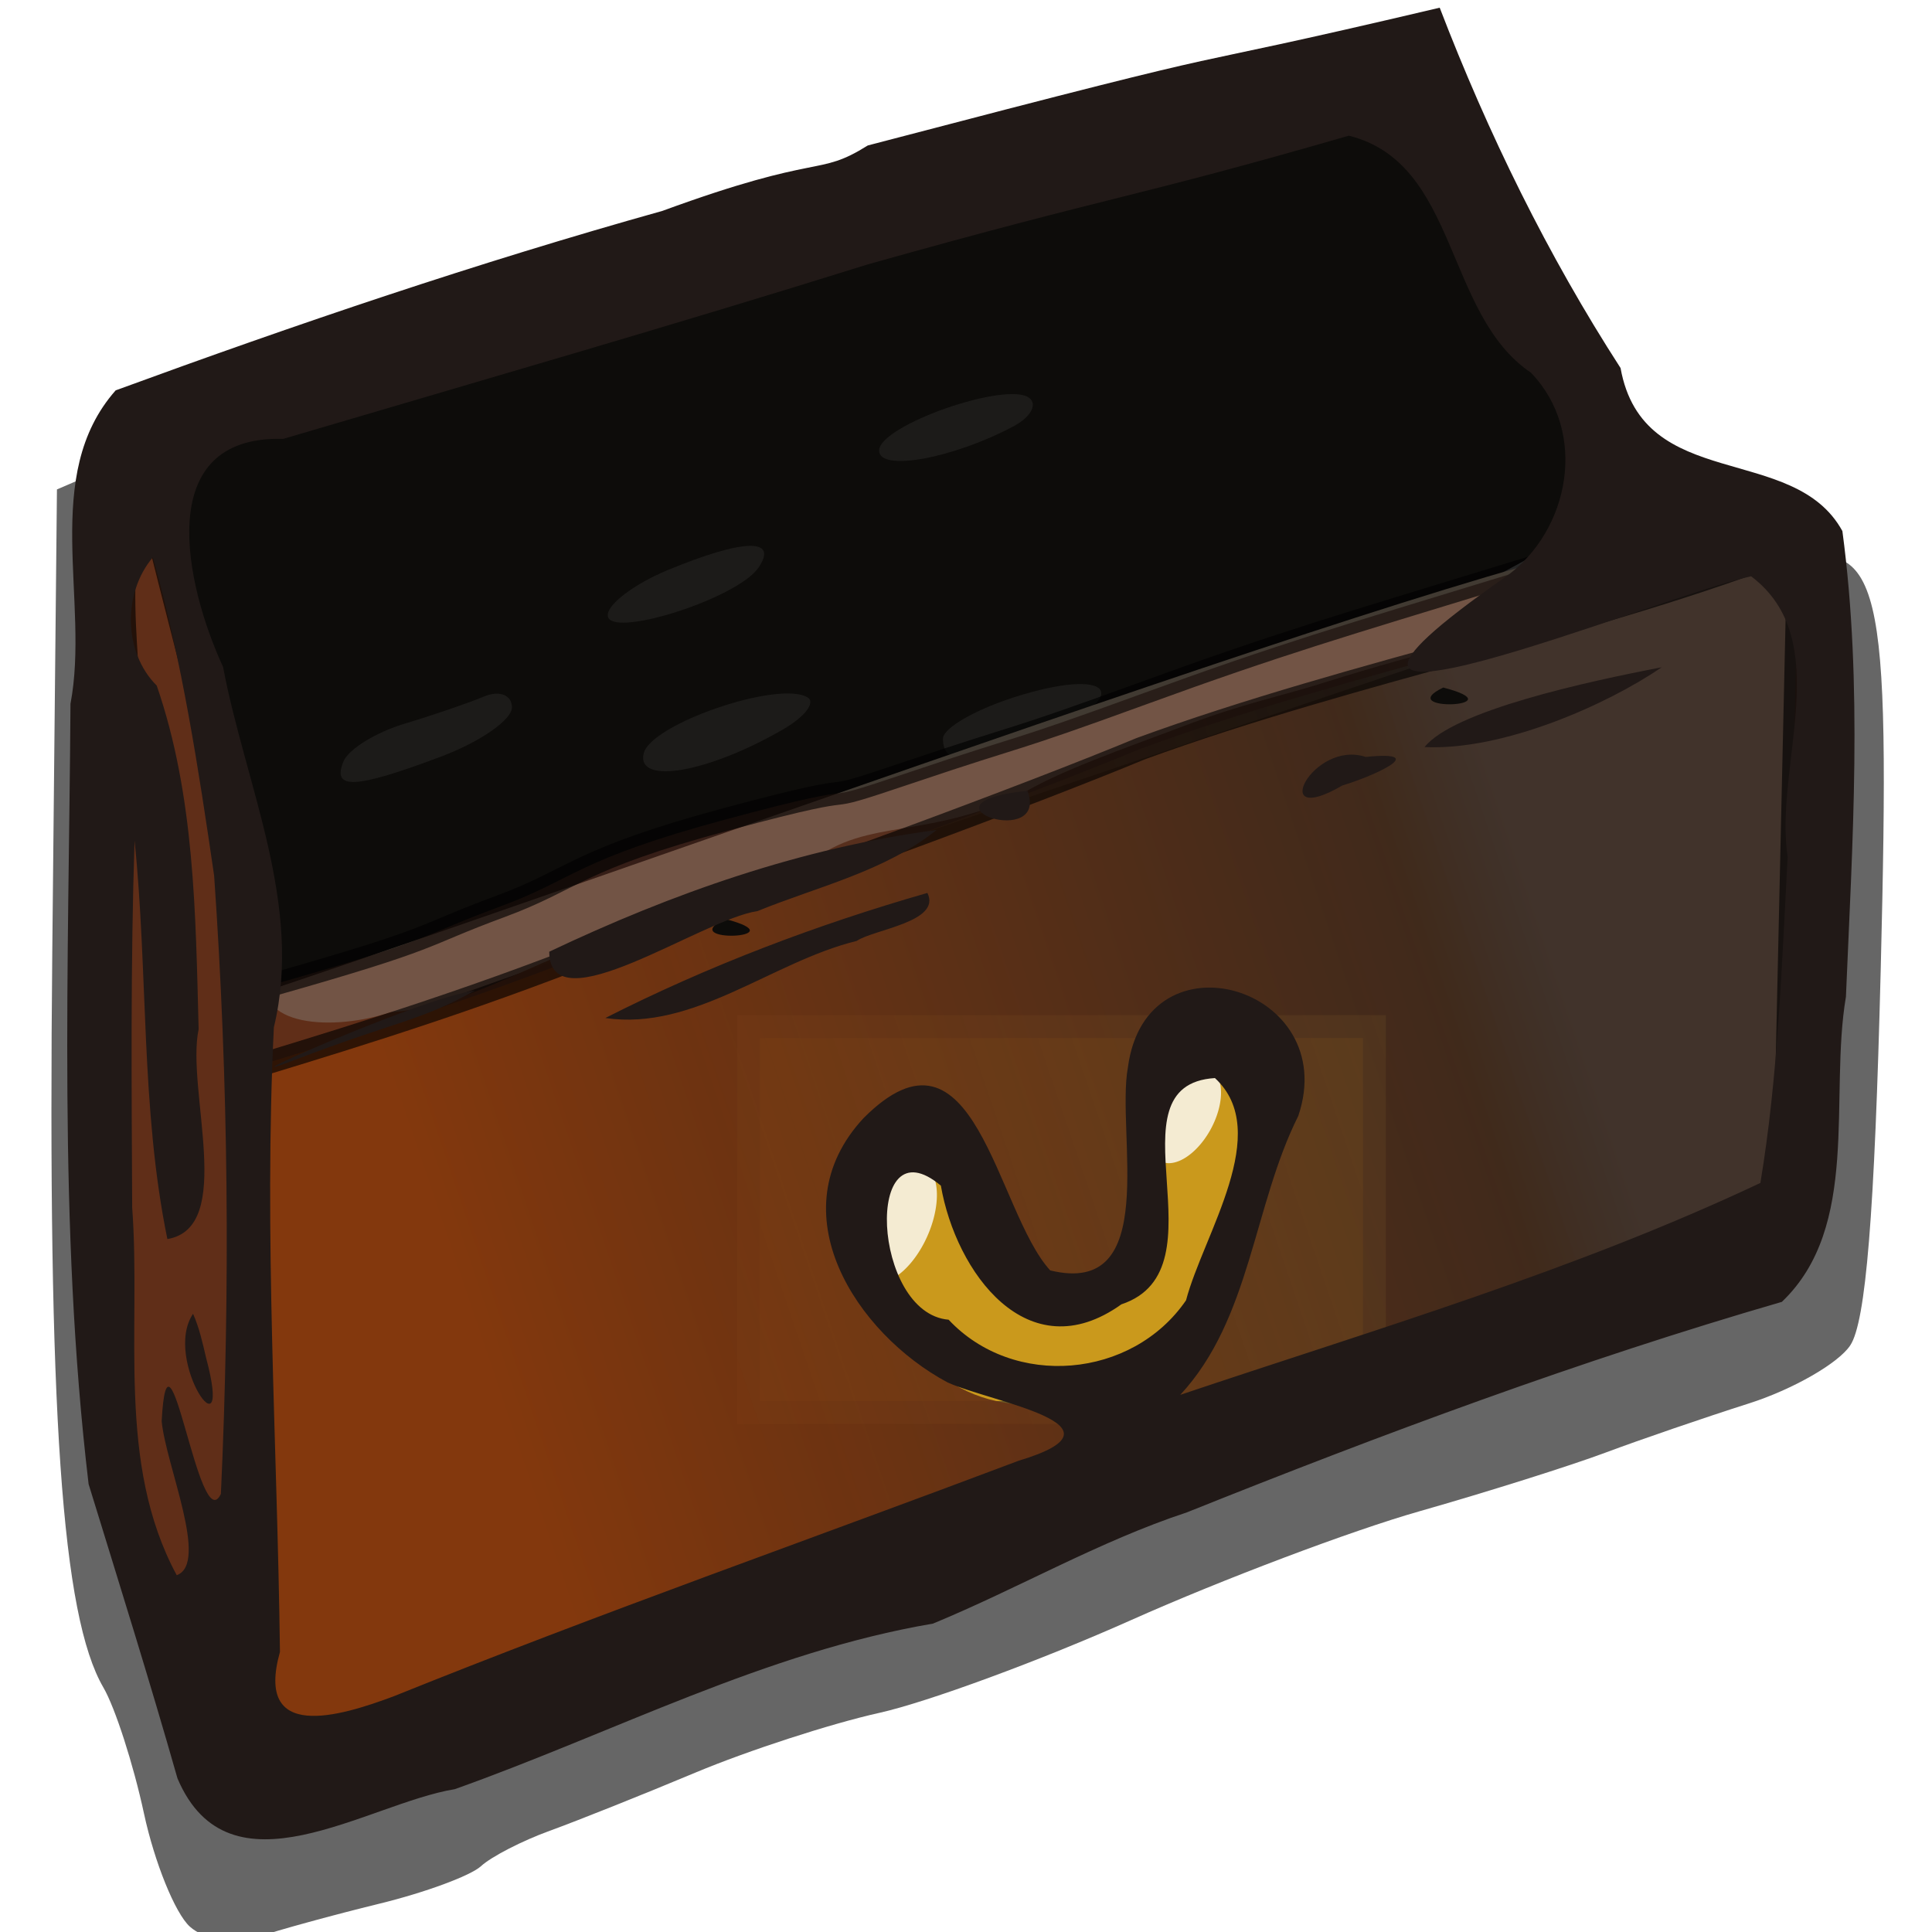 <?xml version="1.0" encoding="UTF-8" standalone="no"?>
<!-- Created with Inkscape (http://www.inkscape.org/) -->
<svg
   xmlns:dc="http://purl.org/dc/elements/1.1/"
   xmlns:cc="http://creativecommons.org/ns#"
   xmlns:rdf="http://www.w3.org/1999/02/22-rdf-syntax-ns#"
   xmlns:svg="http://www.w3.org/2000/svg"
   xmlns="http://www.w3.org/2000/svg"
   xmlns:xlink="http://www.w3.org/1999/xlink"
   xmlns:sodipodi="http://sodipodi.sourceforge.net/DTD/sodipodi-0.dtd"
   xmlns:inkscape="http://www.inkscape.org/namespaces/inkscape"
   width="48"
   height="48"
   id="svg17524"
   sodipodi:version="0.32"
   inkscape:version="0.46"
   version="1.0"
   sodipodi:docbase="/home/tim/pix/icons/Baroque/scalable/status"
   sodipodi:docname="folder-open.svg"
   inkscape:output_extension="org.inkscape.output.svg.inkscape">
  <sodipodi:namedview
     id="base"
     pagecolor="#ffffff"
     bordercolor="#666666"
     borderopacity="1.0"
     inkscape:pageopacity="0.0"
     inkscape:pageshadow="2"
     inkscape:zoom="7.8555556"
     inkscape:cx="20.558699"
     inkscape:cy="38.651867"
     inkscape:current-layer="layer1"
     showgrid="true"
     inkscape:document-units="px"
     inkscape:grid-bbox="true"
     width="90px"
     height="90px"
     inkscape:window-width="1008"
     inkscape:window-height="920"
     inkscape:window-x="69"
     inkscape:window-y="48" />
  <defs
     id="defs17526">
    <inkscape:perspective
       sodipodi:type="inkscape:persp3d"
       inkscape:vp_x="0 : 45 : 1"
       inkscape:vp_y="0 : 1000 : 0"
       inkscape:vp_z="90 : 45 : 1"
       inkscape:persp3d-origin="45 : 30 : 1"
       id="perspective41" />
    <linearGradient
       inkscape:collect="always"
       id="linearGradient3315">
      <stop
         style="stop-color:#90714c;stop-opacity:1;"
         offset="0"
         id="stop3317" />
      <stop
         style="stop-color:#90714c;stop-opacity:0;"
         offset="1"
         id="stop3319" />
    </linearGradient>
    <linearGradient
       id="linearGradient3303">
      <stop
         style="stop-color:#83380d;stop-opacity:1;"
         offset="0"
         id="stop3305" />
      <stop
         id="stop3167"
         offset="0.9"
         style="stop-color:#472e1e;stop-opacity:0.875;" />
      <stop
         style="stop-color:#4e3d33;stop-opacity:0.8;"
         offset="1"
         id="stop3307" />
    </linearGradient>
    <filter
       inkscape:collect="always"
       id="filter27086">
      <feGaussianBlur
         inkscape:collect="always"
         stdDeviation="1.209"
         id="feGaussianBlur27088" />
    </filter>
    <linearGradient
       inkscape:collect="always"
       xlink:href="#linearGradient3303"
       id="linearGradient3309"
       x1="26.385"
       y1="60.014"
       x2="74.149"
       y2="43.391"
       gradientUnits="userSpaceOnUse" />
    <linearGradient
       inkscape:collect="always"
       xlink:href="#linearGradient3315"
       id="linearGradient3321"
       x1="64.811"
       y1="46.171"
       x2="52.85"
       y2="9.601"
       gradientUnits="userSpaceOnUse" />
    <linearGradient
       inkscape:collect="always"
       xlink:href="#linearGradient3303"
       id="linearGradient3332"
       gradientUnits="userSpaceOnUse"
       x1="26.385"
       y1="60.014"
       x2="74.149"
       y2="43.391" />
    <linearGradient
       inkscape:collect="always"
       xlink:href="#linearGradient3303"
       id="linearGradient3203"
       gradientUnits="userSpaceOnUse"
       x1="26.385"
       y1="60.014"
       x2="74.149"
       y2="43.391" />
    <linearGradient
       inkscape:collect="always"
       xlink:href="#linearGradient3303"
       id="linearGradient2432"
       gradientUnits="userSpaceOnUse"
       x1="26.385"
       y1="60.014"
       x2="74.149"
       y2="43.391" />
    <linearGradient
       inkscape:collect="always"
       xlink:href="#linearGradient3303"
       id="linearGradient2450"
       gradientUnits="userSpaceOnUse"
       x1="26.385"
       y1="60.014"
       x2="74.149"
       y2="43.391" />
    <linearGradient
       inkscape:collect="always"
       xlink:href="#linearGradient3303"
       id="linearGradient2457"
       gradientUnits="userSpaceOnUse"
       x1="26.385"
       y1="60.014"
       x2="74.149"
       y2="43.391"
       gradientTransform="matrix(0.573,0,0,0.589,-2.585,-1.75)" />
    <linearGradient
       inkscape:collect="always"
       xlink:href="#linearGradient3303"
       id="linearGradient2486"
       gradientUnits="userSpaceOnUse"
       gradientTransform="matrix(0.573,0,0,0.589,-2.585,-1.75)"
       x1="26.385"
       y1="60.014"
       x2="74.149"
       y2="43.391" />
  </defs>
  <g
     inkscape:groupmode="layer"
     id="layer10"
     inkscape:label="SHADOW"
     style="display:inline" />
  <g
     inkscape:groupmode="layer"
     id="layer3"
     inkscape:label="yellow"
     style="display:inline" />
  <g
     inkscape:groupmode="layer"
     id="layer9"
     inkscape:label="shade1"
     style="display:inline" />
  <g
     inkscape:groupmode="layer"
     id="layer5"
     inkscape:label="woodwork"
     style="display:inline" />
  <g
     inkscape:groupmode="layer"
     id="layer2"
     inkscape:label="shade2"
     style="display:inline" />
  <g
     inkscape:groupmode="layer"
     id="layer1"
     inkscape:label="outline"
     style="display:inline">
    <g
       id="g2469"
       transform="matrix(0.977,0,0,0.977,-0.417,0.5)">
      <path
         transform="matrix(0.583,0,0,0.578,-3.502,-0.287)"
         style="fill:#000000;fill-opacity:0.6;display:inline;filter:url(#filter27086)"
         d="M 15.02,84.375 C 14.379,83.79 13.477,81.546 13.017,79.389 C 12.557,77.232 11.761,74.741 11.248,73.853 C 9.43,70.705 8.816,61.765 9.02,41.431 L 9.223,21.144 L 10.964,20.388 C 15.961,18.217 41.53,10.951 53.441,8.318 C 55.164,7.937 58.896,6.738 61.734,5.653 C 69.215,2.793 70.56,2.983 71.88,7.086 C 72.483,8.959 75.022,13.733 77.522,17.694 C 81.773,24.43 82.222,24.858 84.461,24.311 C 88.809,23.249 89.205,24.899 88.773,42.272 C 88.505,53.05 88.124,57.779 87.441,58.807 C 86.915,59.598 84.925,60.746 83.019,61.358 C 81.113,61.97 78.3,62.943 76.769,63.52 C 75.237,64.098 71.578,65.261 68.637,66.106 C 65.697,66.95 60.057,69.097 56.103,70.877 C 52.15,72.657 47.191,74.5 45.085,74.972 C 42.978,75.445 39.375,76.626 37.077,77.596 C 34.779,78.567 31.917,79.719 30.718,80.158 C 29.518,80.596 28.169,81.297 27.719,81.715 C 27.269,82.134 25.274,82.877 23.285,83.366 C 21.296,83.856 18.885,84.523 17.927,84.848 C 16.97,85.173 15.662,84.96 15.02,84.375 z M 25.975,32.899 C 27.677,32.255 29.069,31.28 29.069,30.733 C 29.069,30.186 28.521,29.971 27.85,30.255 C 27.18,30.539 25.617,31.079 24.377,31.454 C 23.136,31.83 21.943,32.572 21.724,33.104 C 21.203,34.374 22.214,34.325 25.975,32.899 z M 40.907,31.695 C 41.864,31.136 42.334,30.501 41.951,30.284 C 40.647,29.546 35.098,31.477 34.813,32.767 C 34.504,34.159 37.631,33.609 40.907,31.695 z M 52.222,31.921 C 56.07,30.313 55.4,28.965 51.352,30.169 C 49.437,30.739 47.87,31.615 47.87,32.115 C 47.87,33.306 49.031,33.255 52.222,31.921 z M 67.626,28.788 C 67.96,28.327 66.872,28.41 65.209,28.972 C 63.546,29.535 62.019,30.247 61.817,30.555 C 61.226,31.455 66.958,29.711 67.626,28.788 z M 39.827,24.58 C 40.706,23.268 39.165,23.313 35.858,24.695 C 34.422,25.295 33.247,26.186 33.247,26.674 C 33.247,27.758 38.905,25.958 39.827,24.58 z M 50.949,18.366 C 51.684,17.972 51.998,17.414 51.645,17.126 C 50.692,16.349 45.085,18.322 45.085,19.435 C 45.085,20.375 48.293,19.79 50.949,18.366 z"
         id="path27068" />
      <path
         sodipodi:nodetypes="cssssssssssssscccssssssssssc"
         style="fill:#040301;fill-opacity:0.902;display:inline"
         d="M 6.325,45.123 C 5.605,44.485 4.657,40.766 5,39.925 C 5.12,39.632 4.889,39.262 4.487,39.103 C 3.291,38.629 2.85,33.688 2.933,21.698 C 3.021,9.124 2.332,10.626 8.919,8.646 C 11.27,7.94 14.331,7.002 15.72,6.563 C 17.11,6.123 19.034,5.605 19.996,5.41 C 20.958,5.216 22.665,4.764 23.79,4.407 C 25.383,3.901 25.912,4.875 26.771,4.515 C 28.715,3.701 29.112,4.171 30.869,3.384 C 31.514,3.095 32.013,2.037 33.225,1.644 C 36.154,0.693 36.624,0.819 37.277,2.729 C 37.601,3.677 38.746,5.976 39.822,7.838 C 40.898,9.7 41.719,11.507 41.647,11.852 C 41.574,12.198 40.652,12.951 39.597,13.525 L 37.68,14.568 L 39.429,14.192 C 40.391,13.985 41.44,13.617 41.761,13.373 C 42.081,13.13 43.184,12.794 44.211,12.627 C 46.993,12.176 47.194,12.946 46.774,22.454 C 46.564,27.219 46.254,30.344 45.946,30.795 C 45.449,31.522 36.297,35.133 34.921,35.145 C 34.514,35.148 31.996,36.107 29.323,37.275 C 26.651,38.442 23.503,39.611 22.328,39.872 C 20.15,40.355 17.456,41.39 13.971,43.083 C 12.903,43.602 11.154,44.242 10.085,44.505 C 9.016,44.767 7.879,45.144 7.559,45.341 C 7.238,45.539 6.683,45.441 6.325,45.123 z"
         id="path17602" />
      <path
         style="fill:none;fill-opacity:1;display:inline"
         d="M 6.77,43.231 C 6.764,42.503 6.694,38 6.615,33.224 C 6.536,28.449 6.622,24.4 6.807,24.227 C 6.992,24.054 6.901,23.062 6.605,22.022 C 6.308,20.982 5.675,18.452 5.197,16.4 C 4.719,14.347 4.093,12.531 3.806,12.364 C 3.518,12.197 3.283,11.857 3.283,11.608 C 3.283,10.694 21.633,5.069 25.206,4.888 C 27.246,4.784 26.759,6.164 24.482,6.936 C 22.137,7.731 21.325,8.684 21.708,10.194 C 21.91,10.992 22.298,11.089 23.956,10.756 C 26.729,10.199 27.456,9.512 27.307,7.587 C 27.196,6.14 27.32,5.983 28.823,5.678 C 29.88,5.463 30.784,4.815 31.377,3.846 C 32.597,1.853 35.915,0.969 36.509,2.48 C 36.725,3.031 37.819,5.369 38.938,7.676 C 40.925,11.77 40.954,11.884 40.104,12.382 C 39.626,12.662 37.835,12.961 36.125,13.045 C 32.447,13.226 30.878,14.021 30.878,15.703 C 30.878,16.662 31.132,16.895 32.177,16.895 C 32.891,16.895 34.32,16.51 35.352,16.04 C 36.385,15.569 37.36,15.306 37.519,15.456 C 37.679,15.605 38.917,15.308 40.271,14.795 C 44.753,13.098 45.587,12.919 46.014,13.567 C 46.834,14.808 46.362,30.335 45.492,30.729 C 45.257,30.836 42.616,31.768 39.623,32.801 C 36.63,33.834 31.908,35.602 29.129,36.73 C 26.35,37.858 23.115,38.986 21.939,39.237 C 20.763,39.488 18.49,40.251 16.886,40.933 C 12.764,42.686 7.84,44.535 7.267,44.546 C 7,44.551 6.776,43.959 6.77,43.231 z M 29.615,33.968 C 30.355,33.285 30.878,32.32 30.878,31.637 C 30.878,30.996 31.216,30.198 31.629,29.864 C 32.605,29.073 33.012,27.073 32.417,25.989 C 31.194,23.757 29.142,26.243 29.714,29.265 C 30.141,31.518 29.516,32.584 27.477,33.077 C 25.987,33.438 25.826,33.359 25.826,32.276 C 25.826,30.574 25.048,28.202 24.358,27.801 C 23.429,27.262 21.873,29.128 22.012,30.615 C 22.104,31.589 22.44,31.947 23.396,32.086 C 24.091,32.188 24.66,32.598 24.66,32.999 C 24.66,35.315 27.545,35.879 29.615,33.968 z M 12.778,17.82 C 13.792,17.357 14.842,16.524 15.111,15.967 C 15.548,15.063 15.627,15.162 15.855,16.884 C 16.104,18.766 16.151,18.806 17.786,18.527 C 18.708,18.37 19.976,17.87 20.603,17.415 C 21.894,16.481 22.36,14.16 21.372,13.586 C 20.994,13.366 20.834,12.822 20.965,12.2 C 21.083,11.637 20.951,10.889 20.672,10.538 C 19.915,9.587 15.284,11.456 15.05,12.806 C 14.921,13.556 14.291,13.94 12.699,14.241 C 9.785,14.793 8.725,15.471 8.725,16.782 C 8.725,18.927 9.765,19.193 12.778,17.82 z M 28.513,16.922 C 28.998,16.529 29.323,15.683 29.323,14.814 C 29.323,13.132 28.937,13.048 25.719,14.027 C 23.52,14.695 22.928,15.511 23.372,17.262 C 23.568,18.037 24.001,18.157 25.658,17.898 C 26.782,17.723 28.067,17.283 28.513,16.922 z M 3.519,30.088 C 3.168,28.702 3.234,16.422 3.594,16.085 C 4.324,15.402 5.578,27.773 5.007,30.024 C 4.689,31.278 3.83,31.315 3.519,30.088 z"
         id="path17596" />
      <path
         sodipodi:nodetypes="csscccsssssssssssssssssc"
         style="fill:none;fill-opacity:0;display:inline"
         d="M 5.936,45.732 C 5.578,45.403 5.075,44.143 4.818,42.932 C 4.561,41.721 4.117,40.322 3.83,39.823 C 2.816,38.055 2.473,33.035 2.587,21.616 L 2.7,10.224 L 3.672,9.799 C 6.461,8.58 24.323,3.778 26.563,0.506 C 27.903,-1.452 32.025,0.257 32.009,1.524 C 31.952,6.1 36.935,0.025 37.672,2.329 C 38.009,3.381 39.425,6.062 40.821,8.286 C 43.194,12.069 43.444,12.309 44.694,12.002 C 47.12,11.406 47.342,12.332 47.1,22.088 C 46.951,28.141 46.738,30.797 46.357,31.374 C 46.063,31.818 44.953,32.463 43.889,32.806 C 42.825,33.15 41.255,33.696 40.4,34.021 C 39.545,34.345 37.503,34.998 35.862,35.473 C 34.221,35.947 31.073,37.152 28.866,38.152 C 26.659,39.151 23.892,40.186 22.716,40.452 C 21.541,40.717 19.529,41.38 18.247,41.925 C 16.964,42.47 15.367,43.117 14.697,43.364 C 14.028,43.61 13.275,44.003 13.024,44.238 C 12.773,44.473 11.659,44.891 10.549,45.166 C 9.439,45.441 8.093,45.815 7.559,45.997 C 7.024,46.18 6.294,46.06 5.936,45.732 z"
         id="path17604" />
      <rect
         y="25.594"
         x="19.462"
         height="9.814"
         width="15.915"
         id="rect3170"
         style="fill:#dfa81e;fill-opacity:0.902;stroke:#6c5a24;stroke-width:0.581;stroke-linecap:butt;stroke-linejoin:miter;stroke-miterlimit:4;stroke-dasharray:none;stroke-opacity:1;display:inline" />
      <path
         sodipodi:nodetypes="ccccccccccccccccccccccccccccccccc"
         id="path17600"
         d="M 35.569,1.229 C 33.249,1.431 31.377,2.805 30.209,4.78 C 28.512,6.428 26.803,4.813 25.349,4.116 C 19.898,5.783 14.37,7.216 8.923,8.914 C 7.134,9.675 5.249,10.131 3.347,10.48 C 3.061,18.206 2.974,25.955 3.544,33.671 C 3.185,33.757 3.386,35.112 3.244,35.688 C 3.13,36.458 3.094,37.212 3.577,37.866 C 4.166,39.263 5.016,40.581 5.429,42.031 C 5.358,44.137 6.726,46.122 8.854,44.675 C 13.471,43.294 17.772,41.006 22.416,39.702 C 27.075,38.13 31.476,35.799 36.24,34.569 C 39.274,33.468 42.293,32.311 45.318,31.19 C 47.004,29.611 46.111,26.493 46.599,24.311 C 46.707,20.868 47.05,17.377 46.514,13.96 C 45.385,11.862 42.581,13.576 40.878,14.091 C 38.35,15.13 42.121,12.618 40.627,9.969 C 39.178,7.119 37.8,4.209 36.243,1.429 L 35.957,1.261 L 35.569,1.229 z M 31.322,25.928 C 32.072,26.343 32.874,26.765 32.422,27.75 C 32.243,29.198 31.811,30.634 31.229,31.959 C 30.77,32.826 30.404,33.777 29.477,34.219 C 28.903,34.838 28.175,34.966 27.375,34.866 C 26.56,34.828 25.643,35.096 25.07,34.329 C 24.03,33.47 22.768,32.649 22.469,31.225 C 22.917,30.247 22.996,29.096 23.831,28.429 C 24.902,29.547 25.847,30.77 26.698,32.071 C 27.425,32.294 28.187,32.749 28.762,31.991 C 29.614,31.698 29.52,30.784 29.678,30.036 C 29.869,28.944 30.045,27.849 30.228,26.756 C 30.593,26.48 30.957,26.204 31.322,25.928 z"
         style="fill:none;fill-opacity:1;display:inline" />
      <path
         id="path27026"
         d="M 23.834,28.576 L 26.422,31.93 L 27.92,32.489 L 29.281,31.371 L 29.69,28.436 L 32.277,27.675 L 30.643,33.188 L 28.956,34.725 L 25.604,34.865 L 23.221,32.908 L 22.608,31.091 L 23.834,28.576 z"
         style="fill:none;fill-opacity:0.75;fill-rule:evenodd;stroke:none;stroke-width:1px;stroke-linecap:butt;stroke-linejoin:miter;stroke-opacity:1;display:inline" />
      <path
         id="path27031"
         d="M 6.539,44.787 L 6.811,23.545 L 4.088,10.688 L 3.149,14.88 L 3.149,36.821 L 6.539,44.787 z"
         style="fill:none;fill-opacity:0.75;fill-rule:evenodd;stroke:none;stroke-width:1px;stroke-linecap:butt;stroke-linejoin:miter;stroke-opacity:1;display:inline" />
      <path
         id="path27036"
         d="M 6.811,22.986 L 6.403,44.647 L 2.862,36.503 L 3.149,11.247 L 4.496,12.962 L 6.811,22.986 z"
         style="fill:none;fill-opacity:0.75;fill-rule:evenodd;stroke:none;stroke-width:1px;stroke-linecap:butt;stroke-linejoin:miter;stroke-opacity:1;display:inline" />
      <path
         sodipodi:nodetypes="ccccc"
         id="path3325"
         d="M 8.209,26.179 C 21.172,21.497 32.398,17.821 46.041,13.186 L 43.293,13.203 C 42.913,11.899 19.314,20.633 7.084,24.733 L 8.209,26.179 z"
         style="fill:#b4a08a;fill-opacity:1;fill-rule:evenodd;stroke:none;stroke-width:1px;stroke-linecap:butt;stroke-linejoin:miter;stroke-opacity:1;display:inline" />
      <path
         sodipodi:nodetypes="ccccccccccccccccsscccccccccccccccsccc"
         id="path17594"
         d="M 19.081,6.526 C 14.534,7.92 9.866,9.001 5.479,10.884 C 10.013,9.431 14.547,7.978 19.081,6.526 z M 3.687,10.02 C 3.633,12.742 3.58,15.464 3.526,18.185 C 3.125,21.683 3.494,25.218 3.308,28.733 C 3.287,31.355 3.136,34.004 3.195,36.61 C 4.309,39.198 5.423,41.786 6.537,44.374 C 6.596,42.639 6.656,40.905 6.716,39.17 C 6.982,40.843 6.274,43.046 7.19,44.395 C 10.24,43.845 13.047,42.332 15.976,41.33 C 20.312,39.759 24.673,38.269 28.942,36.509 C 33.991,34.492 39.199,32.895 44.171,30.678 C 46.45,30.201 45.838,27.565 46.094,25.797 C 46.233,22.058 46.564,18.286 46.139,14.559 C 45.663,12.233 42.744,14.428 41.424,14.913 C 38.655,15.609 36.791,15.997 34.061,16.858 C 32.942,17.211 32.055,17.369 30.494,17.964 C 29.106,18.493 27.257,19.119 26.292,19.752 C 23.623,20.914 22.292,20.221 20.741,21.655 C 18.849,21.742 17.131,22.59 15.479,23.477 C 13.762,24.067 12.194,25.1 10.354,25.229 C 8.963,25.701 6.797,25.641 7.199,24.162 C 6.873,21.772 6.06,19.471 5.521,17.12 C 4.909,14.753 4.298,12.387 3.687,10.02 z M 37.128,16.972 C 39.055,17.472 35.815,17.605 37.128,16.972 z M 18.866,22.857 C 20.793,23.357 17.553,23.49 18.866,22.857 z M 31.232,25.137 C 33.251,25.424 32.876,28.102 32.186,29.464 C 31.246,31.217 31.259,33.864 29.177,34.543 C 27.434,35.567 24.684,35.561 23.61,33.528 C 22.686,31.993 21.087,30.156 22.785,28.451 C 25.043,26.181 25.346,30.701 26.497,31.918 C 28.283,33.575 30.014,31.42 29.655,29.496 C 29.719,28.069 29.479,25.567 31.232,25.137 z"
         style="fill:url(#linearGradient2486);fill-opacity:1;stroke:none;stroke-opacity:1;display:inline" />
      <path
         sodipodi:nodetypes="cccccccccszzssccccc"
         id="path17592"
         d="M 3.956,11.105 C 3.073,15.552 4.101,16.509 3.445,19.079 C 3.042,23.496 3.618,27.946 3.301,32.375 C 3.189,34.925 2.814,37.577 4.35,39.793 C 4.958,40.948 5.839,43.527 6.279,43.806 C 6.514,38.049 6.676,32.367 6.912,26.61 C 9.729,25.754 12.811,24.796 16.297,23.38 C 20.673,21.896 26.56,19.72 29.432,18.528 C 34.922,16.521 41.078,15.363 46.132,13.364 C 42.665,12.888 45.119,12.162 38.678,14.134 C 34.54,15.401 32.944,15.861 29.504,17.116 C 25.912,18.426 26.592,18.099 23.589,19.113 C 20.606,20.12 23.143,19.178 18.906,20.319 C 15.072,21.351 15.041,21.842 13.153,22.538 C 11.013,23.328 11.685,23.3 7.298,24.545 C 6.364,20.394 4.952,15.241 3.956,11.105 z M 46.142,14.434 C 46.041,18.952 45.939,23.47 45.838,27.988 C 46.265,23.487 46.515,18.948 46.142,14.434 z"
         style="opacity:0.8;fill:#4d291f;fill-opacity:0.8;stroke:#000000;stroke-width:0.581;stroke-opacity:0.8;display:inline" />
      <path
         transform="matrix(0.578,-1.134,0.649,0.457,-39.142,59.238)"
         d="M 48.373,54.165 A 1.273,1.082 0 1 1 45.827,54.165 A 1.273,1.082 0 1 1 48.373,54.165 z"
         sodipodi:ry="1.0820367"
         sodipodi:rx="1.2729844"
         sodipodi:cy="54.165489"
         sodipodi:cx="47.100426"
         id="path3169"
         style="opacity:0.8;fill:#ffffff;fill-opacity:1;stroke:none;stroke-width:0.5;stroke-linecap:square;stroke-linejoin:round;stroke-miterlimit:4;stroke-dasharray:none;stroke-opacity:0.8;display:inline"
         sodipodi:type="arc" />
      <path
         transform="matrix(0.516,-0.911,0.579,0.367,-25.096,50.871)"
         d="M 48.373,54.165 A 1.273,1.082 0 1 1 45.827,54.165 A 1.273,1.082 0 1 1 48.373,54.165 z"
         sodipodi:ry="1.0820367"
         sodipodi:rx="1.2729844"
         sodipodi:cy="54.165489"
         sodipodi:cx="47.100426"
         id="path3171"
         style="opacity:0.8;fill:#ffffff;fill-opacity:1;stroke:none;stroke-width:0.5;stroke-linecap:square;stroke-linejoin:round;stroke-miterlimit:4;stroke-dasharray:none;stroke-opacity:0.8;display:inline"
         sodipodi:type="arc" />
      <path
         sodipodi:nodetypes="ccccccccccccccccccccccccccccccccccccccccccccccccccccccccccccccccscccccccccc"
         id="path17606"
         d="M 37.038,-0.316 C 29.072,1.561 33.673,0.258 22.495,3.187 C 21.196,4 21.361,3.353 17.272,4.851 C 12.554,6.172 7.977,7.727 3.368,9.415 C 1.456,11.584 2.717,14.768 2.219,17.386 C 2.176,23.997 1.9,30.652 2.68,37.228 C 3.447,39.721 4.228,42.21 4.94,44.712 C 6.261,47.82 9.752,45.352 11.992,44.986 C 16.033,43.548 19.898,41.499 24.152,40.776 C 26.324,39.879 28.37,38.686 30.609,37.947 C 35.579,35.956 40.61,34.081 45.739,32.594 C 47.751,30.675 46.936,27.382 47.368,24.836 C 47.533,20.895 47.803,16.916 47.278,12.993 C 46.039,10.731 42.21,12.037 41.637,8.847 C 39.783,5.977 38.268,2.885 37.038,-0.316 z M 34.727,2.939 C 37.517,3.63 37.157,7.478 39.357,8.965 C 40.82,10.481 40.347,12.981 38.724,14.15 C 31.27,19.348 42.652,14.626 44.957,14.143 C 47.121,15.775 45.535,18.966 45.886,21.28 C 45.734,24.048 45.648,26.831 45.193,29.57 C 40.44,31.812 35.399,33.291 30.44,34.959 C 32.236,33.024 32.296,30.149 33.442,27.865 C 34.546,24.598 29.574,23.107 29.109,26.631 C 28.802,28.304 29.959,32.485 27.133,31.794 C 25.754,30.289 25.217,25.079 22.385,27.923 C 20.17,30.312 22.207,33.405 24.522,34.642 C 25.612,35.145 29.342,35.73 26.331,36.634 C 21.038,38.631 15.69,40.506 10.447,42.621 C 9.036,43.151 6.903,43.781 7.546,41.496 C 7.48,36.203 7.133,30.907 7.391,25.614 C 8.141,22.5 6.668,19.459 6.099,16.446 C 5.153,14.402 4.267,10.553 7.629,10.649 C 12.586,9.185 17.558,7.755 22.489,6.213 C 28.912,4.407 29.087,4.567 34.727,2.939 z M 4.314,13.661 C 5.057,16.299 5.477,19.05 5.872,21.755 C 6.238,26.983 6.285,32.247 6.044,37.477 C 5.49,38.661 4.703,32.55 4.538,35.629 C 4.643,36.745 5.748,39.244 4.921,39.545 C 3.378,36.689 4.018,33.305 3.788,30.19 C 3.773,27.082 3.746,23.973 3.849,20.866 C 4.196,24.237 4,27.664 4.683,30.997 C 6.425,30.707 5.153,27.196 5.478,25.661 C 5.401,22.728 5.379,19.721 4.412,16.922 C 3.562,16.075 3.546,14.567 4.314,13.661 z M 42.684,16.457 C 40.791,16.82 37.391,17.559 36.653,18.486 C 38.669,18.58 41.306,17.399 42.684,16.457 z M 35.157,18.737 C 33.807,18.289 32.638,20.587 34.565,19.461 C 35.258,19.26 36.877,18.561 35.157,18.737 z M 26.357,19.62 C 23.692,19.963 27.099,21.085 26.557,19.601 L 26.357,19.62 z M 24.243,20.595 C 20.818,21.043 17.517,22.207 14.394,23.69 C 14.406,25.6 18.274,22.86 19.687,22.658 C 21.222,22.032 22.917,21.653 24.243,20.595 z M 24.01,22.195 C 21.195,23.003 18.441,24.046 15.82,25.376 C 18.076,25.71 20.065,23.94 22.212,23.416 C 22.645,23.121 24.376,22.933 24.01,22.195 z M 12.504,24.678 C 11.107,24.865 5.643,27.315 7.962,26.428 C 10.56,25.435 11.084,25.467 12.504,24.678 z M 31.322,26.903 C 32.81,28.273 31.029,30.877 30.587,32.555 C 29.217,34.551 26.201,34.81 24.55,33.048 C 22.598,32.884 22.391,27.991 24.353,29.639 C 24.731,31.834 26.558,34.363 28.943,32.657 C 31.631,31.765 28.539,27.076 31.322,26.903 z M 5.336,32.898 C 4.544,34.074 6.387,36.704 5.668,34.018 C 5.579,33.639 5.496,33.255 5.336,32.898 z"
         style="fill:#211917;fill-opacity:1" />
    </g>
  </g>
</svg>
